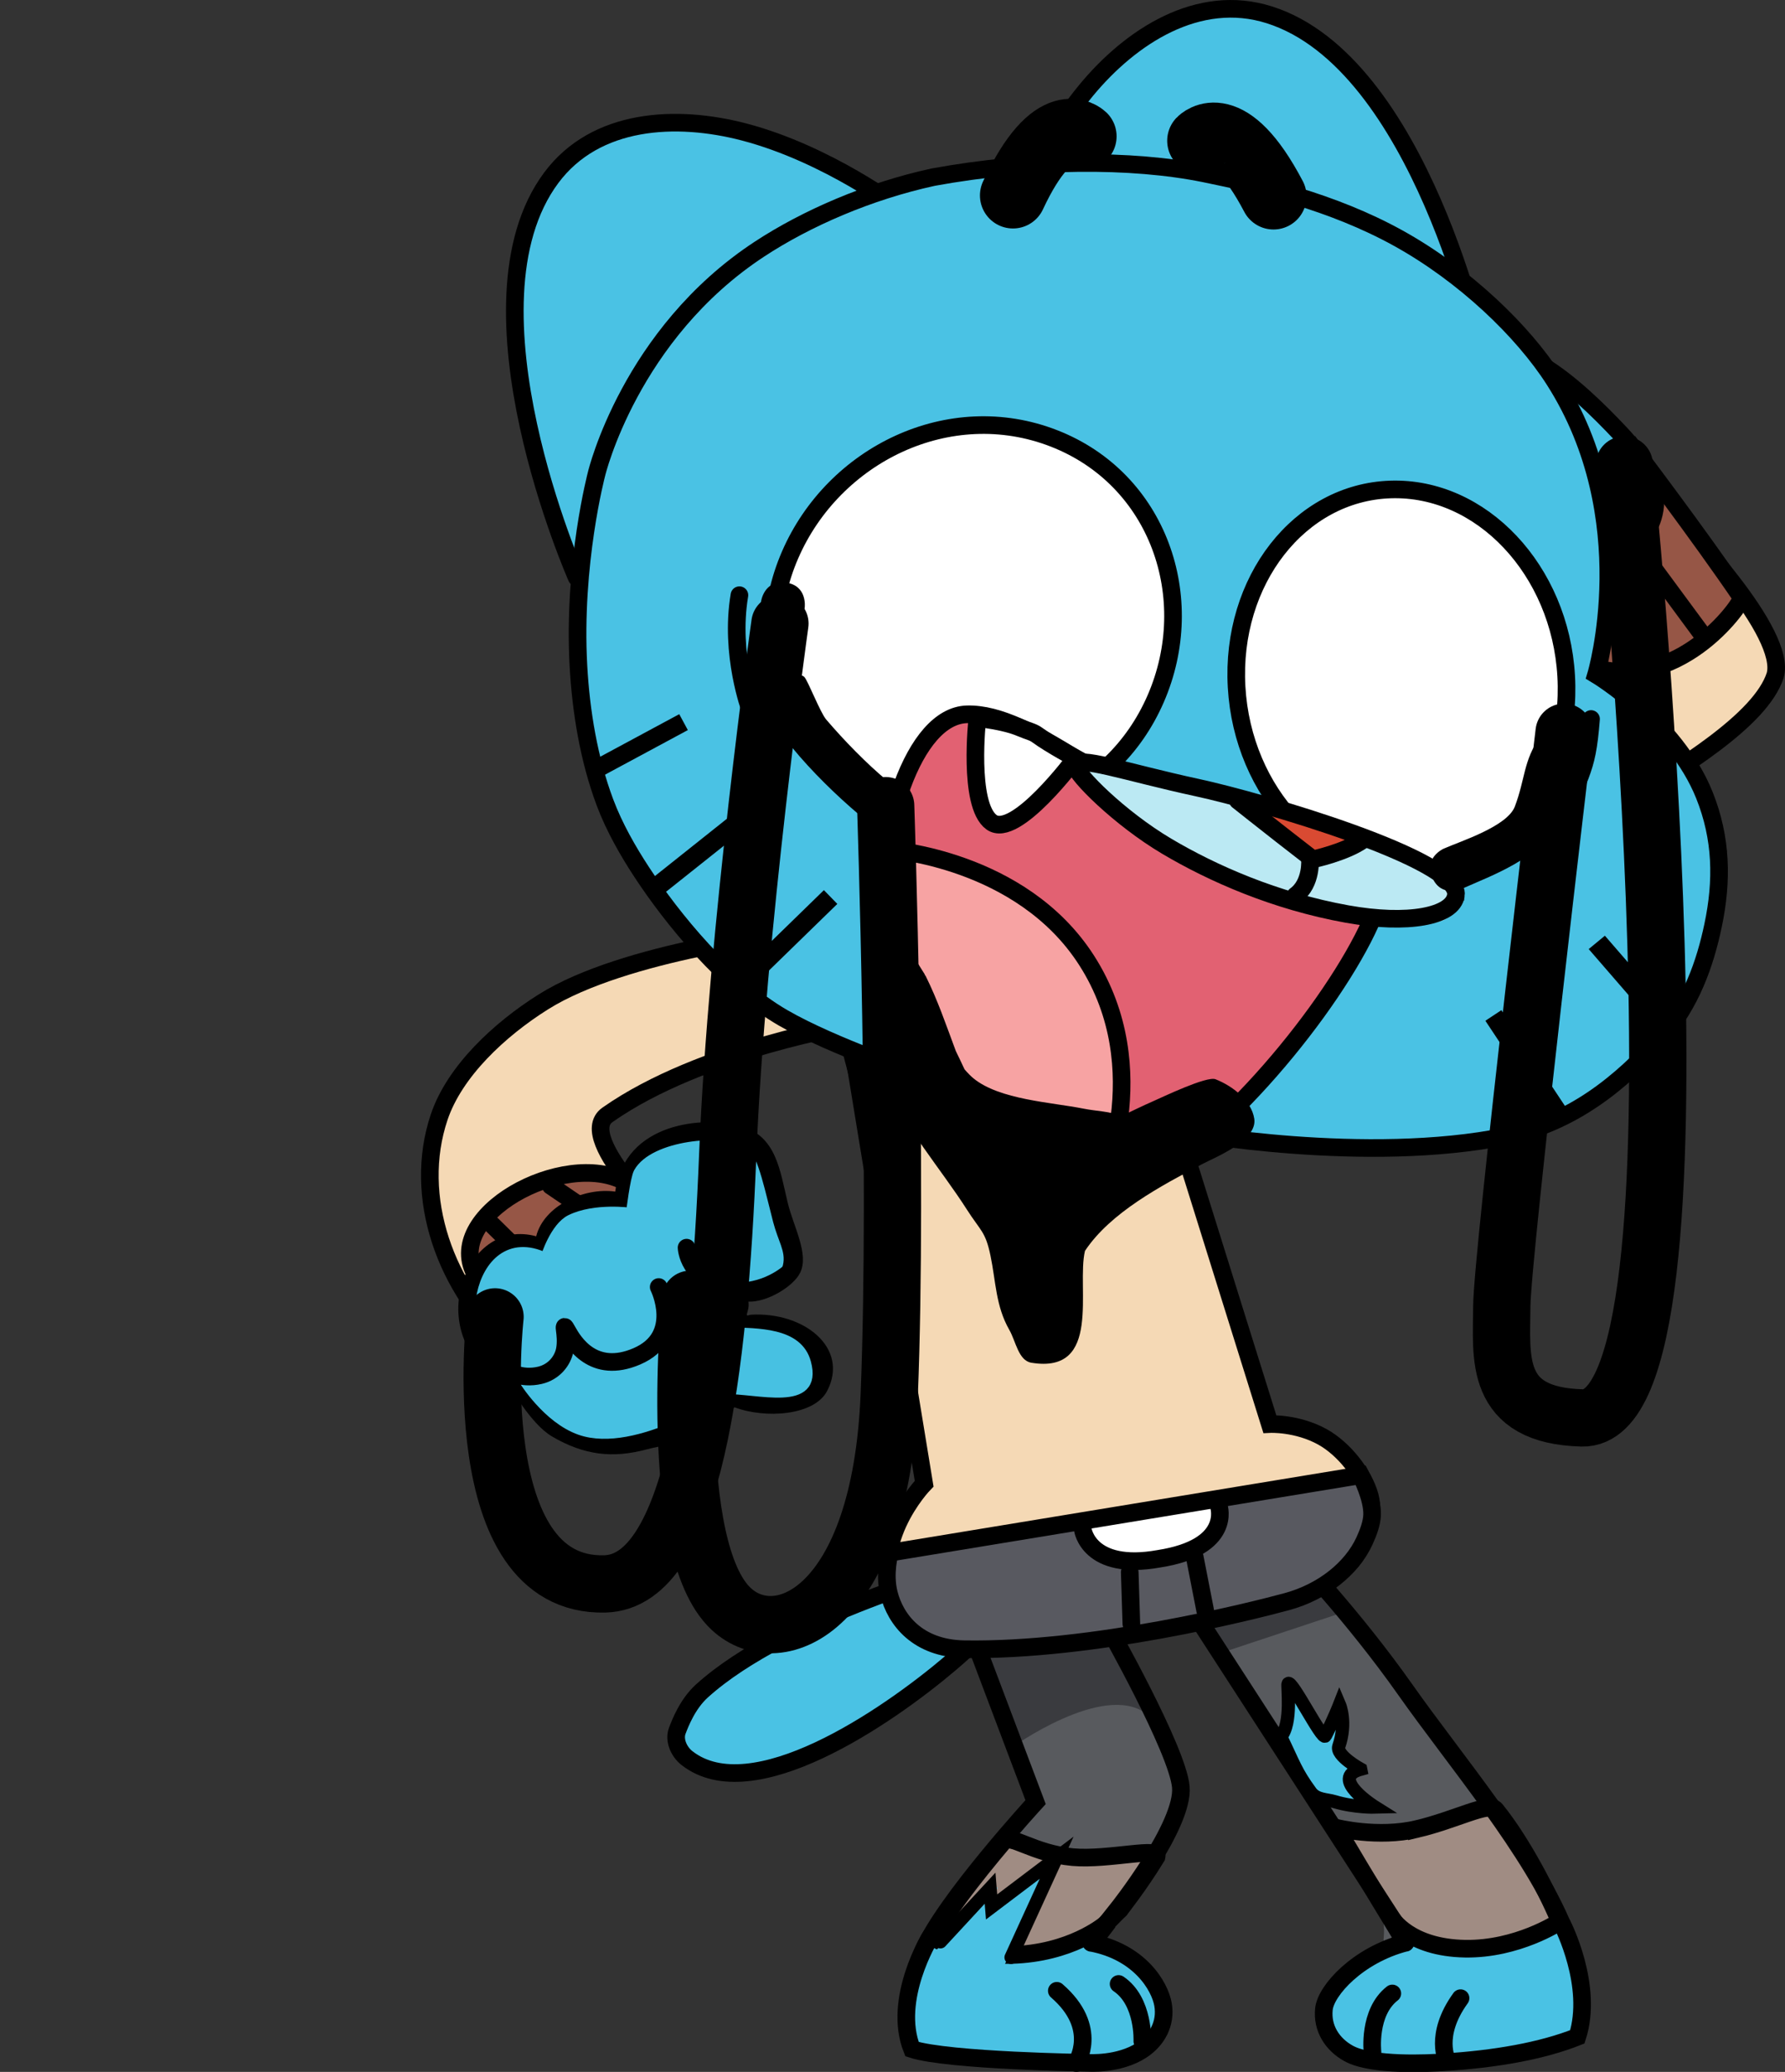 <svg version="1.1" xmlns="http://www.w3.org/2000/svg" xmlns:xlink="http://www.w3.org/1999/xlink" width="202.591" height="235.076" viewBox="0,0,202.591,235.076"><rect x="0" y="0" width="202.591" height="235.076" fill="#333333" stroke="none"/><g transform="translate(-111.313,-33.255)"><g data-paper-data="{&quot;isPaintingLayer&quot;:true}" fill-rule="nonzero" stroke-linejoin="miter" stroke-miterlimit="10" stroke-dasharray="" stroke-dashoffset="0" style="mix-blend-mode: normal"><g stroke="#000000" stroke-width="2"><g stroke-linecap="round"><path d="M271.217,124.158l21.245,-14.956l-5.07,-6.721l10.01,-10.078c0,0 -0.825,-4.992 1.295,-3.09c4.391,3.942 15.419,15.834 14.097,20.557c-1.642,5.099 -10.783,10.571 -17.796,14.893c-9.282,5.721 -18.377,9.168 -21.355,10.345c-2.293,0.906 -7.384,0.886 -6.951,-5.038c0.191,-2.618 3.545,-5.242 4.366,-6.012" fill="#f5d9b5"/><g><path d="M281.061,93.463l15.569,-9.42c0,0 7.452,9.81 12.355,17.019c0.245,0.36 -6.514,10.294 -16.234,8.094z" fill="#965646"/><path d="M291.492,87.587l13.337,18.087" fill="none"/><path d="M298.356,108.559l-12.815,-17.4" fill="none"/></g></g><path d="M295.864,96.387c-4.632,4.345 -12.471,3.514 -17.509,-1.857c-5.038,-5.371 -5.217,-15.909 -0.584,-20.255c4.632,-4.345 12.448,2.828 17.486,8.199c5.038,5.371 5.241,9.567 0.608,13.913z" fill="#4ac2e4" stroke-linecap="butt"/></g><path d="M284.862,127.397l-1.598,3.328l-3.075,-3.766l7.542,-5.157l2.592,11.052z" data-paper-data="{&quot;index&quot;:null}" fill="#4ac2e4" stroke="#000000" stroke-width="1.5" stroke-linecap="butt"/><g><path d="M208.395,149.467c0,0 -17.462,2.772 -28.142,10.282c-3.815,2.683 7.662,13.282 7.662,13.282l-12.455,13.784c0,0 -3.878,1.326 -6.014,-0.559c-7.645,-6.745 -11.315,-17.239 -8.292,-26.244c1.748,-5.205 6.841,-9.951 11.831,-13.086c9.232,-5.8 28.103,-7.856 28.103,-7.856" data-paper-data="{&quot;index&quot;:null}" fill="#f5d9b5" stroke="#000000" stroke-width="2" stroke-linecap="round"/><g data-paper-data="{&quot;index&quot;:null}" stroke="#000000" stroke-width="2" stroke-linecap="round"><path d="M182.912,167.734c4.283,2.978 12.318,8.939 12.318,8.939c0,0 -11.2,0.098 -12.803,2.461c-1.484,2.188 3.516,11.23 3.516,11.23c0,0 -15.279,-0.051 -20.908,-13.004c-2.967,-6.828 11.368,-14.151 17.876,-9.626z" fill="#965646"/><path d="M179.967,184.843l-12.799,-12.619" fill="none"/><path d="M190.207,178.951l-16.391,-11.153" fill="none"/></g><g><g><g data-paper-data="{&quot;index&quot;:null}" stroke-linecap="butt"><path d="M189.606,196.146c-1.456,0.961 -3.468,1.174 -4.946,1.567c-3.762,1 -7.023,0.684 -10.706,-1.486c-2.413,-1.422 -4.774,-5.698 -4.774,-5.698c0,0 -1.441,-0.892 -2.404,-1.633c-6.941,-5.346 -2.506,-17.516 5.392,-15.375c0.872,-3.442 5.401,-5.578 8.971,-5.067c1.093,-7.968 10.198,-8.577 14.236,-7.444c4.091,1.147 4.454,5.082 5.356,8.769c0.646,2.64 2.415,5.776 1.407,7.853c-0.782,1.611 -3.773,3.385 -5.88,3.305c0.172,1.198 -0.65,1.784 0.23,1.487c6.059,-0.38 11.242,3.763 8.705,8.639c-1.474,2.833 -7.04,3.167 -10.501,1.866c-1.355,0.647 -4.594,2.89 -5.087,3.216z" fill="#000000" stroke="none" stroke-width="0.5"/><path d="M177.127,195.566c-3.742,-1.313 -6.409,-5.668 -6.409,-5.668c0,0 2.099,0.335 3.299,-0.328c1.538,-0.85 2.427,-2.365 2.427,-2.365c0,0 1.71,1.762 4.738,1.533c1.545,-0.117 3.702,-0.692 5.162,-2.002c0.642,-0.576 1.116,-1.465 1.507,-2.181c0.928,-1.699 -0.779,-7.121 -2.385,-5.683c-1.606,1.438 2.981,6.718 -3.136,8.118c-2.287,0.691 -3.89,-0.513 -4.814,-1.712c-0.709,-0.92 -0.837,-1.794 -1.667,-2.074c-0.06,-0.02 -0.12,-0.039 -0.18,-0.057c-0.102,-0.089 -0.27,-0.413 -0.291,-0.26c-0.358,2.593 -0.439,4.511 -1.633,5.216c-1.188,0.701 -3.486,0.197 -4.902,-0.614c-1.972,-1.13 -3.364,-5.28 -2.91,-7.423c0.711,-3.36 3.212,-6.101 7.25,-4.198c0,0 1.046,-3.41 2.869,-4.297c2.803,-1.364 6.822,-0.788 6.822,-0.788c0,0 0.456,-3.803 0.855,-4.524c1.738,-3.139 9.667,-3.898 12.072,-2.392c1.072,0.671 1.953,5.018 2.782,8.178c0.585,2.233 1.425,3.31 1.105,4.635c-0.266,1.1 -3.09,1.862 -4.516,1.998c-2.802,0.514 -3.315,-0.668 -4.179,-1.909c-0.876,-1.259 -0.889,-2.939 -1.699,-2.82c-0.468,0.068 -0.788,0.22 -0.984,0.434c-0.767,0.835 0.351,2.624 1.911,4.141c0.779,0.758 1.669,1.448 2.489,1.917c-0.211,2.08 0.039,3.803 1.387,3.878c3.188,0.177 7.809,-0.003 8.761,3.525c1.422,5.271 -5.653,2.967 -9.359,3.087c0,0 -10.116,6.831 -16.369,4.637z" data-paper-data="{&quot;noHover&quot;:false,&quot;origItem&quot;:[&quot;Path&quot;,{&quot;applyMatrix&quot;:true,&quot;segments&quot;:[[[125.34693,572.28539],[0,0],[9.5542,-5.52752]],[[145.54599,551.07879],[11.14375,11.83056],[-10.91121,-11.58371]],[[107.57608,545.25957],[8.92382,23.60675],[-9.24736,2.75866]],[[90.51041,533.59623],[-7.75722,5.74017],[3.88909,-2.87784]],[[112.67488,537.77718],[-8,5.32104],[3.55223,-2.3627]],[[121.56111,526.31161],[0.8478,3.25941],[-1.02169,-3.92792]],[[112.17218,515.72545],[4.67659,5.03597],[-6.61787,-7.12642]],[[93.41811,498.19218],[3.75558,0.25364],[-8.42726,-0.56913]],[[65.29972,520.83032],[0.14573,-10.67857],[-0.03346,2.45263]],[69.30791,534.47925],[[52.53764,546.09621],[5.43661,-7.52196],[-3.5353,4.89133]],[[51.05266,561.36841],[0,0],[-13.26873,0.68565]],[[37.92637,582.55127],[-2.85957,-9.81424],[1.82415,6.26062]],[[54.54959,597.04786],[-6.76135,-0.19141],[0.48636,0.01376]],[[60.40089,595.84818],[-0.42349,1.56607],[13.81008,-4.46101]],[[66.51333,576.78502],[-7.92441,0],[0.45883,0]],[[67.78843,576.9226],[-0.39199,-0.09017],[0.18278,-0.03861]],[[68.34153,576.81785],[-0.18592,0.03133],[5.92404,-0.99864]],[[88.94775,574.78697],[-8.88942,8.88657],[14.07723,-12.27659]],[[86.57225,549.06928],[-2.19099,6.03276],[2.19099,-6.03276]],[[101.21156,563.65055],[0.04598,-5.76358],[-0.14966,18.76182]],[[73.9804,586.91918],[11.7383,0.37577],[-0.47154,-0.0151]],[[72.1505,586.94196],[0.72344,-0.02236],[-0.09676,2.96479]],[[71.1221,594.74753],[0.41982,-1.89247],[-0.76716,3.45832]],[67.36008,602.72239],[[89.01534,607.42214],[-11.66391,1.81815],[19.49071,-3.03818]]],&quot;closed&quot;:true}]}" fill="#47c1e2" stroke="#47c1e2" stroke-width="1"/></g><path d="M186.074,179.279c0,0 2.802,5.583 -2.469,7.859c-4.969,2.145 -7.214,-1.643 -7.905,-2.891c-0.71,-1.282 0.036,0.386 -0.276,2.116c-0.232,1.289 -1.248,2.566 -2.84,2.934c-4.198,0.972 -6.773,-3.388 -6.773,-3.388" fill="none" stroke="#000000" stroke-width="2" stroke-linecap="round"/></g><path d="M200.988,177.552c0,0 -2.792,2.644 -6.863,2.149c-1.843,-0.224 -3.434,-1.685 -4.23,-2.96c-0.636,-1.019 -0.661,-1.927 -0.661,-1.927" fill="none" stroke="#000000" stroke-width="2" stroke-linecap="round"/></g></g><g><path d="M255.01,204.748l23.434,30.389l-18.972,0.022l-17.551,-24.403z" fill="#3a3b3f" stroke="none" stroke-width="0" stroke-linecap="round"/><path d="M264.179,216.051c0,0 20.833,26.714 24.623,36.008c2.323,5.695 -2.755,7.564 -2.755,7.564c0,0 -8.398,1.197 -16.21,0.366c0.036,-0.22 0.065,-0.444 0.085,-0.67c0.197,-2.202 -0.414,-4.29 -1.587,-5.972c0.008,-0.072 0.016,-0.145 0.022,-0.218c0.205,-2.294 -0.466,-4.465 -1.737,-6.181l0.29,0.001l-16.515,-26.324z" fill="#585a5e" stroke="none" stroke-width="0" stroke-linecap="round"/><path d="M272.125,240.775c4.426,-1.046 8.178,-3.127 8.945,-2.18c3.093,3.821 6.091,9.745 7.461,13.106c0.429,1.053 0.606,1.975 0.608,2.779c-0.099,-0.082 -0.203,-0.16 -0.311,-0.234c-0.703,-0.482 -1.496,-0.839 -2.323,-1.094c-0.659,-0.221 -1.355,3.031 -2.078,2.966c-2.74,-0.332 -4.726,-0.688 -6.704,-0.591c-4.239,0.21 -7.01,-2.026 -7.01,-2.026c0,0 -4.525,-7.388 -7.717,-12.865c0,0 4.687,1.187 9.129,0.137z" fill="#a08c83" stroke="#000000" stroke-width="2" stroke-linecap="round"/><path d="M269.967,251.946l-24.571,-37.952l12.857,-4.355c0,0 6.649,6.942 12.562,15.336c5.646,8.016 14.405,18.304 17.986,27.085c2.323,5.695 -2.755,7.564 -2.755,7.564c0,0 -8.398,1.197 -16.21,0.366" fill="none" stroke="#000000" stroke-width="2" stroke-linecap="round"/><path d="M265.536,255.938c1.186,-0.794 3.893,-1.992 3.893,-1.992c0,0 -0.032,-2.7 0.609,-2.838c0.651,0.103 1.178,1.544 1.971,1.935c1.576,0.777 3.47,0.725 4.335,1.004c1.541,0.498 4.173,0.152 5.955,0.063c0.123,-0.006 2.078,-0.052 3.575,-0.74c1.196,-0.55 1.936,-1.782 2.421,-1.731l1.854,6.784c0,0 1.596,4.357 0.685,5.646c-0.911,1.288 -5.689,1.498 -7.253,1.873c-1.564,0.375 -12.914,1.061 -12.914,1.061c0,0 -3.391,0.473 -6.078,-1.001c-1.84,-1.009 -3.041,-2.831 -2.804,-5.019c0.23,-2.123 2.071,-3.653 4.15,-5.045z" fill="#4ac2e4" stroke="none" stroke-width="0" stroke-linecap="butt"/><path d="M267.086,266.082c0,0 -0.521,-4.499 2.25,-6.653" fill="none" stroke="#000000" stroke-width="2" stroke-linecap="round"/><path d="M275.578,267.103c0,0 -1.575,-2.883 1.503,-7.139" fill="none" stroke="#000000" stroke-width="2" stroke-linecap="round"/><path d="M288.648,251.646c0,0 3.553,6.906 1.688,12.706c-4.044,1.608 -9.36,2.539 -15.211,2.892c-1.513,0.091 -8.057,0.474 -10.745,-1.007c-1.841,-1.014 -3.042,-2.844 -2.806,-5.042c0.229,-2.132 3.875,-6.129 9.269,-7.527c0.029,0.264 -1.584,-2.78 -1.584,-2.78c0,0 1.973,3.363 8.349,3.464c5.902,0.093 10.579,-2.985 10.579,-2.985" fill="none" stroke="#000000" stroke-width="2" stroke-linecap="round"/><path d="M265.746,233.988c-3.655,0.997 1.634,4.301 1.634,4.301c0,0 -2.3,0.065 -4.574,-0.616c-0.946,-0.283 -2.071,-0.188 -2.731,-1.088c-1.702,-2.32 -1.912,-3.213 -3.4,-6.284c1.323,-1.505 0.709,-5.806 0.831,-6.019c0.346,-0.606 3.907,6.539 4.226,5.928c0.907,-1.736 1.611,-3.536 1.611,-3.536c0,0 0.857,2.01 -0.079,4.718c-0.359,1.039 2.482,2.594 2.482,2.594z" fill="#4ac2e4" stroke="#000000" stroke-width="1.5" stroke-linecap="butt"/></g><path d="M224.94,216.163l-1.722,1.14c0,0 0.757,0.583 -3.978,4.606c-7.467,6.345 -22.57,16.56 -29.938,10.834c-0.989,-0.769 -1.499,-2.102 -1.129,-3.089c0.323,-0.859 1.164,-3.063 2.813,-4.552c9.527,-8.604 30.276,-14.182 30.276,-14.182z" data-paper-data="{&quot;index&quot;:null}" fill="#4ac2e4" stroke="#000000" stroke-width="2" stroke-linecap="round"/><g><g data-paper-data="{&quot;index&quot;:null}"><g><path d="M237.12,215.96c0,0 7.828,15.811 8.211,20.03c0.396,4.375 -7.208,13.931 -7.208,13.931l0.29,0.006c-1.308,1.688 -2.027,3.843 -1.872,6.141c0.005,0.073 0.011,0.146 0.017,0.218c-1.21,1.656 -1.866,3.73 -1.718,5.936c0.015,0.226 0.039,0.45 0.07,0.671c-7.829,0.659 -16.198,-0.723 -16.198,-0.723c0,0 -5.035,-1.98 -2.587,-7.623c2.447,-5.643 12.723,-16.825 12.723,-16.825l-5.876,-17.244z" fill="#3a3b3f" stroke="none" stroke-width="0" stroke-linecap="round"/><path d="M241.373,227.659c3.885,2.844 3.782,6.399 3.957,8.331c0.396,4.375 -7.208,13.931 -7.208,13.931l0.29,0.006c-1.308,1.688 -2.027,3.843 -1.872,6.141c0.005,0.073 0.011,0.146 0.017,0.218c-1.21,1.656 -1.866,3.73 -1.718,5.936c0.015,0.226 0.039,0.45 0.07,0.671c-7.829,0.659 -16.198,-0.723 -16.198,-0.723c0,0 -5.035,-1.98 -2.587,-7.623c2.447,-5.643 12.723,-16.825 12.723,-16.825c0,0 -0.999,-4.153 -2.762,-6.152c0,0 10.397,-7.492 15.288,-3.912z" fill="#585a5e" stroke="none" stroke-width="0" stroke-linecap="round"/><path d="M242.53,244.006c-1.955,3.19 -4.106,5.894 -4.106,5.894l-6.575,6.643c0,0 -2.711,-1.764 -11.343,-0.91c-0.724,0.049 -1.423,0.181 -2.087,0.388c-0.833,0.236 -1.633,0.576 -2.347,1.042c-0.11,0.072 -0.215,0.148 -0.316,0.227c0.02,-0.804 0.217,-1.722 0.669,-2.765c1.444,-3.33 5.615,-8.589 8.791,-12.34c0.787,-0.93 3.323,1.373 7.852,1.778c4.074,0.365 10.276,-1.287 9.462,0.041z" fill="#a08c83" stroke="#000000" stroke-width="2" stroke-linecap="round"/><path d="M234.91,262.893c-7.829,0.659 -16.198,-0.723 -16.198,-0.723c0,0 -5.035,-1.98 -2.587,-7.623c2.447,-5.643 12.723,-16.825 12.723,-16.825l-6.957,-18.424l15.097,-1.575c0,0 7.961,14.048 8.343,18.267c0.396,4.375 -7.208,13.931 -7.208,13.931l0.29,0.006" fill="none" stroke="#000000" stroke-width="2" stroke-linecap="round"/><path d="M239.549,254.856c2.168,1.25 3.164,3.518 3.535,5.621c0.383,2.168 -0.693,4.065 -2.462,5.196c-2.582,1.65 -5.997,1.406 -5.997,1.406c0,0 -11.371,0.077 -12.956,-0.193c-1.585,-0.27 -6.367,-0.158 -7.362,-1.383c-0.995,-1.224 0.306,-5.679 0.306,-5.679l1.395,-6.893c0.48,-0.083 1.302,1.097 2.532,1.565c1.54,0.587 3.493,0.501 3.617,0.499c1.784,-0.031 4.433,0.138 5.937,-0.462c1.27,-0.507 2.35,-0.235 4.271,-0.672c1.146,0.168 4.334,-0.649 7.185,0.995z" fill="#4ac2e4" stroke="none" stroke-width="0" stroke-linecap="butt"/><path d="M238.27,258.352c2.909,1.963 2.691,6.487 2.691,6.487" fill="none" stroke="#000000" stroke-width="2" stroke-linecap="round"/><path d="M217.336,253.169c0,0 4.086,2.321 9.969,1.832c6.355,-0.528 9.791,-3.684 9.791,-3.684c0,0 -1.952,2.625 -1.942,2.36c5.475,1.033 7.784,4.884 8.156,6.996c0.383,2.177 -0.693,4.083 -2.462,5.219c-2.582,1.658 -5.997,1.412 -5.997,1.412c0,0 -15.884,-0.22 -20.027,-1.554c-2.249,-5.662 2.043,-12.672 2.043,-12.672" fill="none" stroke="#000000" stroke-width="2" stroke-linecap="round"/></g><path d="M217.541,254.547l6.992,-7.193l-0.828,2.555l7.245,-5.731l-6.41,13.698" fill="#4ac2e4" stroke="#000000" stroke-width="0" stroke-linecap="round"/><path d="M218.055,253.572l5.628,-6.085l0.172,2.127l7.387,-5.588l-5.179,11.312" fill="none" stroke="#000000" stroke-width="1.5" stroke-linecap="round"/></g><path d="M231.256,259.128c4.877,4.222 2.221,8.203 2.221,8.203" data-paper-data="{&quot;index&quot;:null}" fill="none" stroke="#000000" stroke-width="2" stroke-linecap="round"/></g><path d="M135.563,118.449c0,14.23 -5.429,25.766 -12.125,25.766c-6.697,0 -12.125,-11.536 -12.125,-25.766c0,-14.23 5.429,-25.766 12.125,-25.766c6.697,0 12.125,11.536 12.125,25.766z" fill="none" stroke="none" stroke-width="0" stroke-linecap="butt"/><g data-paper-data="{&quot;index&quot;:null}" stroke-linecap="round"><path d="M241.582,150.524l13.851,44.306c0,0 3.078,-0.155 5.981,1.456c2.426,1.346 4.683,4.217 5.362,6.683c0.638,2.319 -0.367,5.036 -1.784,7.038c-1.893,2.674 -7.066,4.547 -7.066,4.547l-34.996,5.442c0,0 -7.291,0.766 -9.712,-3.845c-3.921,-7.465 2.983,-14.559 2.983,-14.559l-8.422,-51.365" fill="#f5d9b5" stroke="#000000" stroke-width="2"/><path d="M266.858,205.166c-0.032,0.899 -0.397,1.935 -0.863,2.949c-0.539,1.171 -2.186,2.769 -3.66,3.779c-2.492,1.709 -5.057,2.531 -5.057,2.531c0,0 -14.959,3.596 -21.568,4.605c-5.608,0.856 -15.579,1.066 -15.579,1.066c0,0 -3.483,-0.791 -4.654,-2.046c-0.69,-0.74 -1.286,-1.192 -1.626,-1.923c-0.917,-1.971 -1.006,-5.667 -1.006,-5.667l53.302,-8.577c0,0 0.78,1.388 0.712,3.284z" fill="#585960" stroke="#585960" stroke-width="1"/><path d="M249.657,204.177c0,0 1.53,4.634 -6.809,5.934c-8.014,1.441 -8.645,-3.331 -8.645,-3.331" fill="#ffffff" stroke="#000000" stroke-width="2"/><path d="M239.718,217.504l-0.185,-5.878" fill="none" stroke="#000000" stroke-width="2"/><path d="M246.911,209.912l1.184,6.058" fill="none" stroke="#000000" stroke-width="2"/><path d="M206.536,147.176c0,0 6.257,-3.006 16.721,-3.756c10.463,-0.75 17.603,2.108 17.603,2.108l4.678,19.571l-35.504,-4.632z" fill="#965745" stroke="#000000" stroke-width="2"/><path d="M222.768,207.703c9.469,-1.557 42.986,-7.069 42.986,-7.069c0,0 1.356,2.607 1.287,4.502c-0.032,0.899 -0.397,1.935 -0.863,2.949c-1.449,3.151 -4.758,5.787 -8.809,6.889c-4.051,1.102 -22.107,5.641 -36.629,5.398c-5.27,-0.088 -7.795,-3.327 -8.545,-6.35c-0.572,-2.305 0.105,-4.598 0.105,-4.598c0,0 5.795,-0.953 10.468,-1.721z" fill="none" stroke="#000000" stroke-width="2"/></g><g><g><path d="M225.291,60.953c0,0 3.042,-9.887 9.299,-17.453c5.056,-6.115 12.731,-11.114 20.785,-8.564c17.192,5.442 24.161,38.489 24.161,38.489" data-paper-data="{&quot;index&quot;:null}" fill="#4ac2e4" stroke="#000000" stroke-width="2" stroke-linecap="round"/><path d="M176.763,98.773c0,0 -13.653,-30.891 -2.881,-45.352c5.047,-6.775 14.196,-7.202 21.872,-5.194c9.498,2.484 17.744,8.73 17.744,8.73" data-paper-data="{&quot;index&quot;:null}" fill="#4ac2e4" stroke="#000000" stroke-width="2" stroke-linecap="round"/><g stroke="#000000"><g><path d="M304.754,123.466c1.965,4.901 2.057,9.703 0.988,14.788c-0.902,4.292 -2.485,8.899 -5.932,12.79c-4.454,5.028 -10.046,9.601 -17.503,11.125c-15.988,3.266 -36.443,-0.47 -36.443,-0.47l-29.875,-6.305c0,0 -10.051,-3.337 -15.8,-6.658c-6.468,-3.737 -12.595,-11.258 -16.073,-16.578c-1.489,-2.278 -3.075,-5.008 -4.152,-7.888c-1.825,-4.88 -2.714,-10.297 -3,-15.448c-0.647,-11.62 2.059,-21.822 2.059,-21.822c0,0 3.776,-15.834 18.501,-25.49c5.302,-3.477 12.371,-6.563 19.699,-8.155c11.11,-2.028 22.486,-2.109 30.834,-0.409c6.126,1.247 14.475,3.19 21.957,7.332c7.499,4.151 14.128,10.504 17.692,16.079c10.046,15.713 4.756,33.444 4.756,33.444c0,0 8.965,5.37 12.292,13.666z" fill="#4ac2e4" stroke-width="2" stroke-linecap="round"/><path d="M288.229,160.271l-7.291,-10.991l0.569,-0.377l7.291,10.991z" fill="#000000" stroke-width="1.5" stroke-linecap="butt"/><path d="M300.322,149.828l-7.627,-8.803l0.68,-0.562l7.627,8.803z" fill="#000000" stroke-width="1.5" stroke-linecap="butt"/></g><path d="M195.359,144.511l9.45,-9.201l0.476,0.489l-9.45,9.201z" data-paper-data="{&quot;index&quot;:null}" fill="#000000" stroke-width="1.5" stroke-linecap="butt"/><path d="M185.17,133.986l10.321,-8.212l0.425,0.534l-10.321,8.212z" data-paper-data="{&quot;index&quot;:null}" fill="#000000" stroke-width="1.5" stroke-linecap="butt"/><path d="M178.708,120.355l9.393,-5.056l0.262,0.486l-9.393,5.056z" data-paper-data="{&quot;index&quot;:null}" fill="#000000" stroke-width="1.5" stroke-linecap="butt"/></g><path d="M269.13,88.79c10.33,-0.336 19.258,9.149 19.94,21.184c0.683,12.035 -7.138,22.064 -17.468,22.4c-10.33,0.336 -19.258,-9.149 -19.94,-21.184c-0.683,-12.035 7.138,-22.064 17.468,-22.4z" fill="#ffffff" stroke="#000000" stroke-width="2" stroke-linecap="butt"/><path d="M212.981,124.34c-11.859,-4.622 -16.953,-16.709 -11.995,-28.126c4.958,-11.417 18.091,-17.841 29.95,-13.219c11.859,4.622 16.507,18.111 11.549,29.528c-4.958,11.417 -17.645,16.44 -29.504,11.818z" fill="#ffffff" stroke="#000000" stroke-width="2" stroke-linecap="butt"/><path d="M226.283,55.428c4.649,-9.968 8.01,-6.704 8.01,-6.704" data-paper-data="{&quot;index&quot;:null}" fill="none" stroke="#000000" stroke-width="7.5" stroke-linecap="round"/><g stroke="#000000" stroke-width="2"><path d="M268.256,133.468c-0.634,6.35 -11.762,22.361 -22.819,30.855c-6.005,4.613 -11.984,5.646 -16.261,4.834c-25.076,-4.757 -20.149,-54.491 -8.122,-54.856c7.297,-0.21 16.51,9.244 26.89,12.609c9.768,3.167 20.963,0.035 20.313,6.557z" fill="#e26172" stroke-linecap="butt"/><path d="M236.127,168.41c0,0 -7.739,4.111 -13.923,-0.683c-16.455,-15.053 -10.002,-38.063 -10.002,-38.063c0,0 15.014,0.977 22.433,12.547c7.983,12.448 1.492,26.199 1.492,26.199z" fill="#f7a3a3" stroke-linecap="round"/><path d="M222.239,114.745c0,0 3.01,0.275 4.942,1.103c0.898,0.385 1.337,0.423 1.876,0.818c1.483,1.084 4.333,2.616 4.333,2.616c0,0 -6.841,9.238 -9.548,7.259c-2.707,-1.978 -1.603,-11.796 -1.603,-11.796z" fill="#ffffff" stroke-linecap="butt"/></g><g data-paper-data="{&quot;index&quot;:null}"><g><path d="M269.746,130.026c5.746,2.762 6.398,4.984 6.422,6.291c0.046,2.436 -5.748,1.887 -10.853,1.197c-7.179,-0.97 -11.759,-3.856 -16.099,-6.142c-6.55,-3.451 -8.935,-4.957 -14.512,-9.971c-5.891,-5.296 10.035,0.784 17.52,2.834c5.839,1.599 17.52,5.791 17.52,5.791z" fill="#bbe9f3" stroke="none" stroke-width="0" stroke-linecap="round"/><path d="M265.282,128.278c0.028,0.808 -3.327,2.469 -4.416,2.341c-1.088,-0.128 -7.085,-4.995 -7.113,-5.803c-0.025,-0.713 4.479,0.833 6.317,1.563z" fill="#d94a32" stroke="none" stroke-width="0" stroke-linecap="butt"/><path d="M265.974,128.57c-2.014,1.415 -5.657,2.184 -5.657,2.184c0,0 -2.253,-1.751 -3.569,-2.774c-1.628,-1.266 -4.949,-3.9 -4.949,-3.9" fill="none" stroke="#000000" stroke-width="2" stroke-linecap="round"/><path d="M276.554,134.833c-0.341,2.4 -5.474,3.364 -12.358,2.126c-8.164,-1.468 -15.292,-4.626 -20.453,-7.685c-5.403,-3.202 -10.322,-8.172 -10.35,-9.105c-0.04,-1.316 5.74,0.707 13.815,2.45c7.18,1.55 29.923,8.163 29.347,12.213z" fill="none" stroke="#000000" stroke-width="2" stroke-linecap="round"/></g><path d="M259.985,130.688c0,0 0.269,2.784 -1.646,4.175" fill="none" stroke="#000000" stroke-width="2" stroke-linecap="round"/></g><path d="M247.535,49.224c0,0 3.204,-3.418 8.317,6.32" data-paper-data="{&quot;index&quot;:null}" fill="none" stroke="#000000" stroke-width="7.5" stroke-linecap="round"/><path d="M291.891,114.831c-0.258,3.283 -0.561,4.654 -1.236,6.434c-0.855,2.251 -2.082,4.474 -2.082,4.474" data-paper-data="{&quot;index&quot;:null}" fill="none" stroke="#000000" stroke-width="2" stroke-linecap="round"/></g><path d="M196.456,113.764c0,0 -2.349,-6.262 -1.222,-12.979" fill="none" stroke="#000000" stroke-width="2" stroke-linecap="round"/></g><path d="M214.618,124.657c-0.49,2.451 -2.942,1.961 -2.942,1.961l-2.777,-0.864c-2.6,-2.183 -5.508,-5.028 -7.649,-7.648c-1.056,-1.292 -0.994,-3.336 -2.185,-4.505c-0.745,-0.731 -2.303,-0.574 -2.734,-1.524c-1.298,-2.863 0.993,-7.604 1.355,-10.554c0,0 0.31,-2.481 2.791,-2.171c2.481,0.31 2.171,2.791 2.171,2.791c-0.367,2.886 -0.315,3.529 -1.362,6.508c-0.124,0.353 -0.872,0.664 -0.617,0.938c0.452,0.486 1.468,0.003 1.933,0.476c0.408,0.415 1.802,4.034 2.482,4.828c2.038,2.383 4.579,5.004 7.018,7.019l0.556,-0.198c0,0 2.451,0.49 1.961,2.942z" fill="#000000" stroke="none" stroke-width="0.5" stroke-linecap="butt"/><path d="M286.082,116.896c0.174,-0.74 0.718,-1.896 2.418,-1.896c2.5,0 2.5,2.5 2.5,2.5l-0.579,1.934c-2.275,2.565 -1.183,4.341 -2.665,7.478c-1.79,3.788 -7.031,5.628 -10.573,7.206c0,0 -2.285,1.015 -3.3,-1.269c-1.015,-2.285 1.269,-3.3 1.269,-3.3c1.923,-0.853 7.232,-2.517 8.093,-4.794c1.19,-3.147 0.956,-5.171 2.837,-7.859z" fill="#000000" stroke="none" stroke-width="0.5" stroke-linecap="butt"/><path d="M238.596,159.881c1.239,-0.59 2.438,-1.177 3.571,-1.672c1.057,-0.462 6.111,-2.895 7.102,-2.504c1.947,0.768 4.08,2.411 4.398,4.479c0.384,2.491 -4.451,4.372 -6,5.194c-4.584,2.43 -10.318,5.443 -13.213,9.8c-0.997,4.145 1.993,14.008 -6.081,12.692c-1.475,-0.24 -1.761,-2.422 -2.503,-3.719c-1.556,-2.716 -1.528,-5.509 -2.144,-8.448c-0.576,-2.752 -1.101,-2.745 -2.71,-5.264c-2.849,-4.459 -7.13,-9.394 -9.146,-14.287c-1.356,-3.293 -1.531,-6.498 -1.536,-9.986c0,0 0,-0.157 0.04,-0.393l-0.024,0.003l-0.329,-2.964c-0.013,-0.102 -0.019,-0.206 -0.019,-0.312c0,-1.381 1.119,-2.5 2.5,-2.5c0.909,0 1.705,0.486 2.143,1.212l1.644,2.63l-0.037,0.023l0.097,0.079c1.398,2.804 2.35,5.629 3.444,8.557c0.289,0.577 0.618,1.294 0.992,2.081c0.35,0.407 0.69,0.757 1.007,1.017c2.965,2.435 8.813,2.71 12.502,3.443c1.463,0.291 3.008,0.299 4.304,0.839zM232.867,169.522c0.025,-0.025 0.05,-0.05 0.075,-0.075c-0.024,-0.003 -0.047,-0.005 -0.07,-0.008c-0.002,0.028 -0.003,0.055 -0.005,0.083z" fill="#000000" stroke="none" stroke-width="0.5" stroke-linecap="butt"/><path d="M199.833,104c0,0 -4.908,34.893 -5.927,60.323c-0.978,24.4 -3.845,48.375 -13.944,48.642c-15.967,0.422 -12.462,-30.298 -12.462,-30.298" fill="none" stroke="#000000" stroke-width="6.5" stroke-linecap="round"/><path d="M211.833,124.667c0,0 1.425,41.393 0.406,66.823c-0.978,24.4 -12.512,29.375 -17.944,24.308c-7.388,-6.89 -4.629,-35.131 -4.629,-35.131" fill="none" stroke="#000000" stroke-width="6.5" stroke-linecap="round"/><path d="M295.667,86c0,0 11.172,108.553 -4.796,108.131c-10.099,-0.267 -9.133,-6.908 -9.111,-12.642c0.022,-5.734 7.073,-65.156 7.073,-65.156" data-paper-data="{&quot;index&quot;:null}" fill="none" stroke="#000000" stroke-width="6.5" stroke-linecap="round"/></g></g></svg>